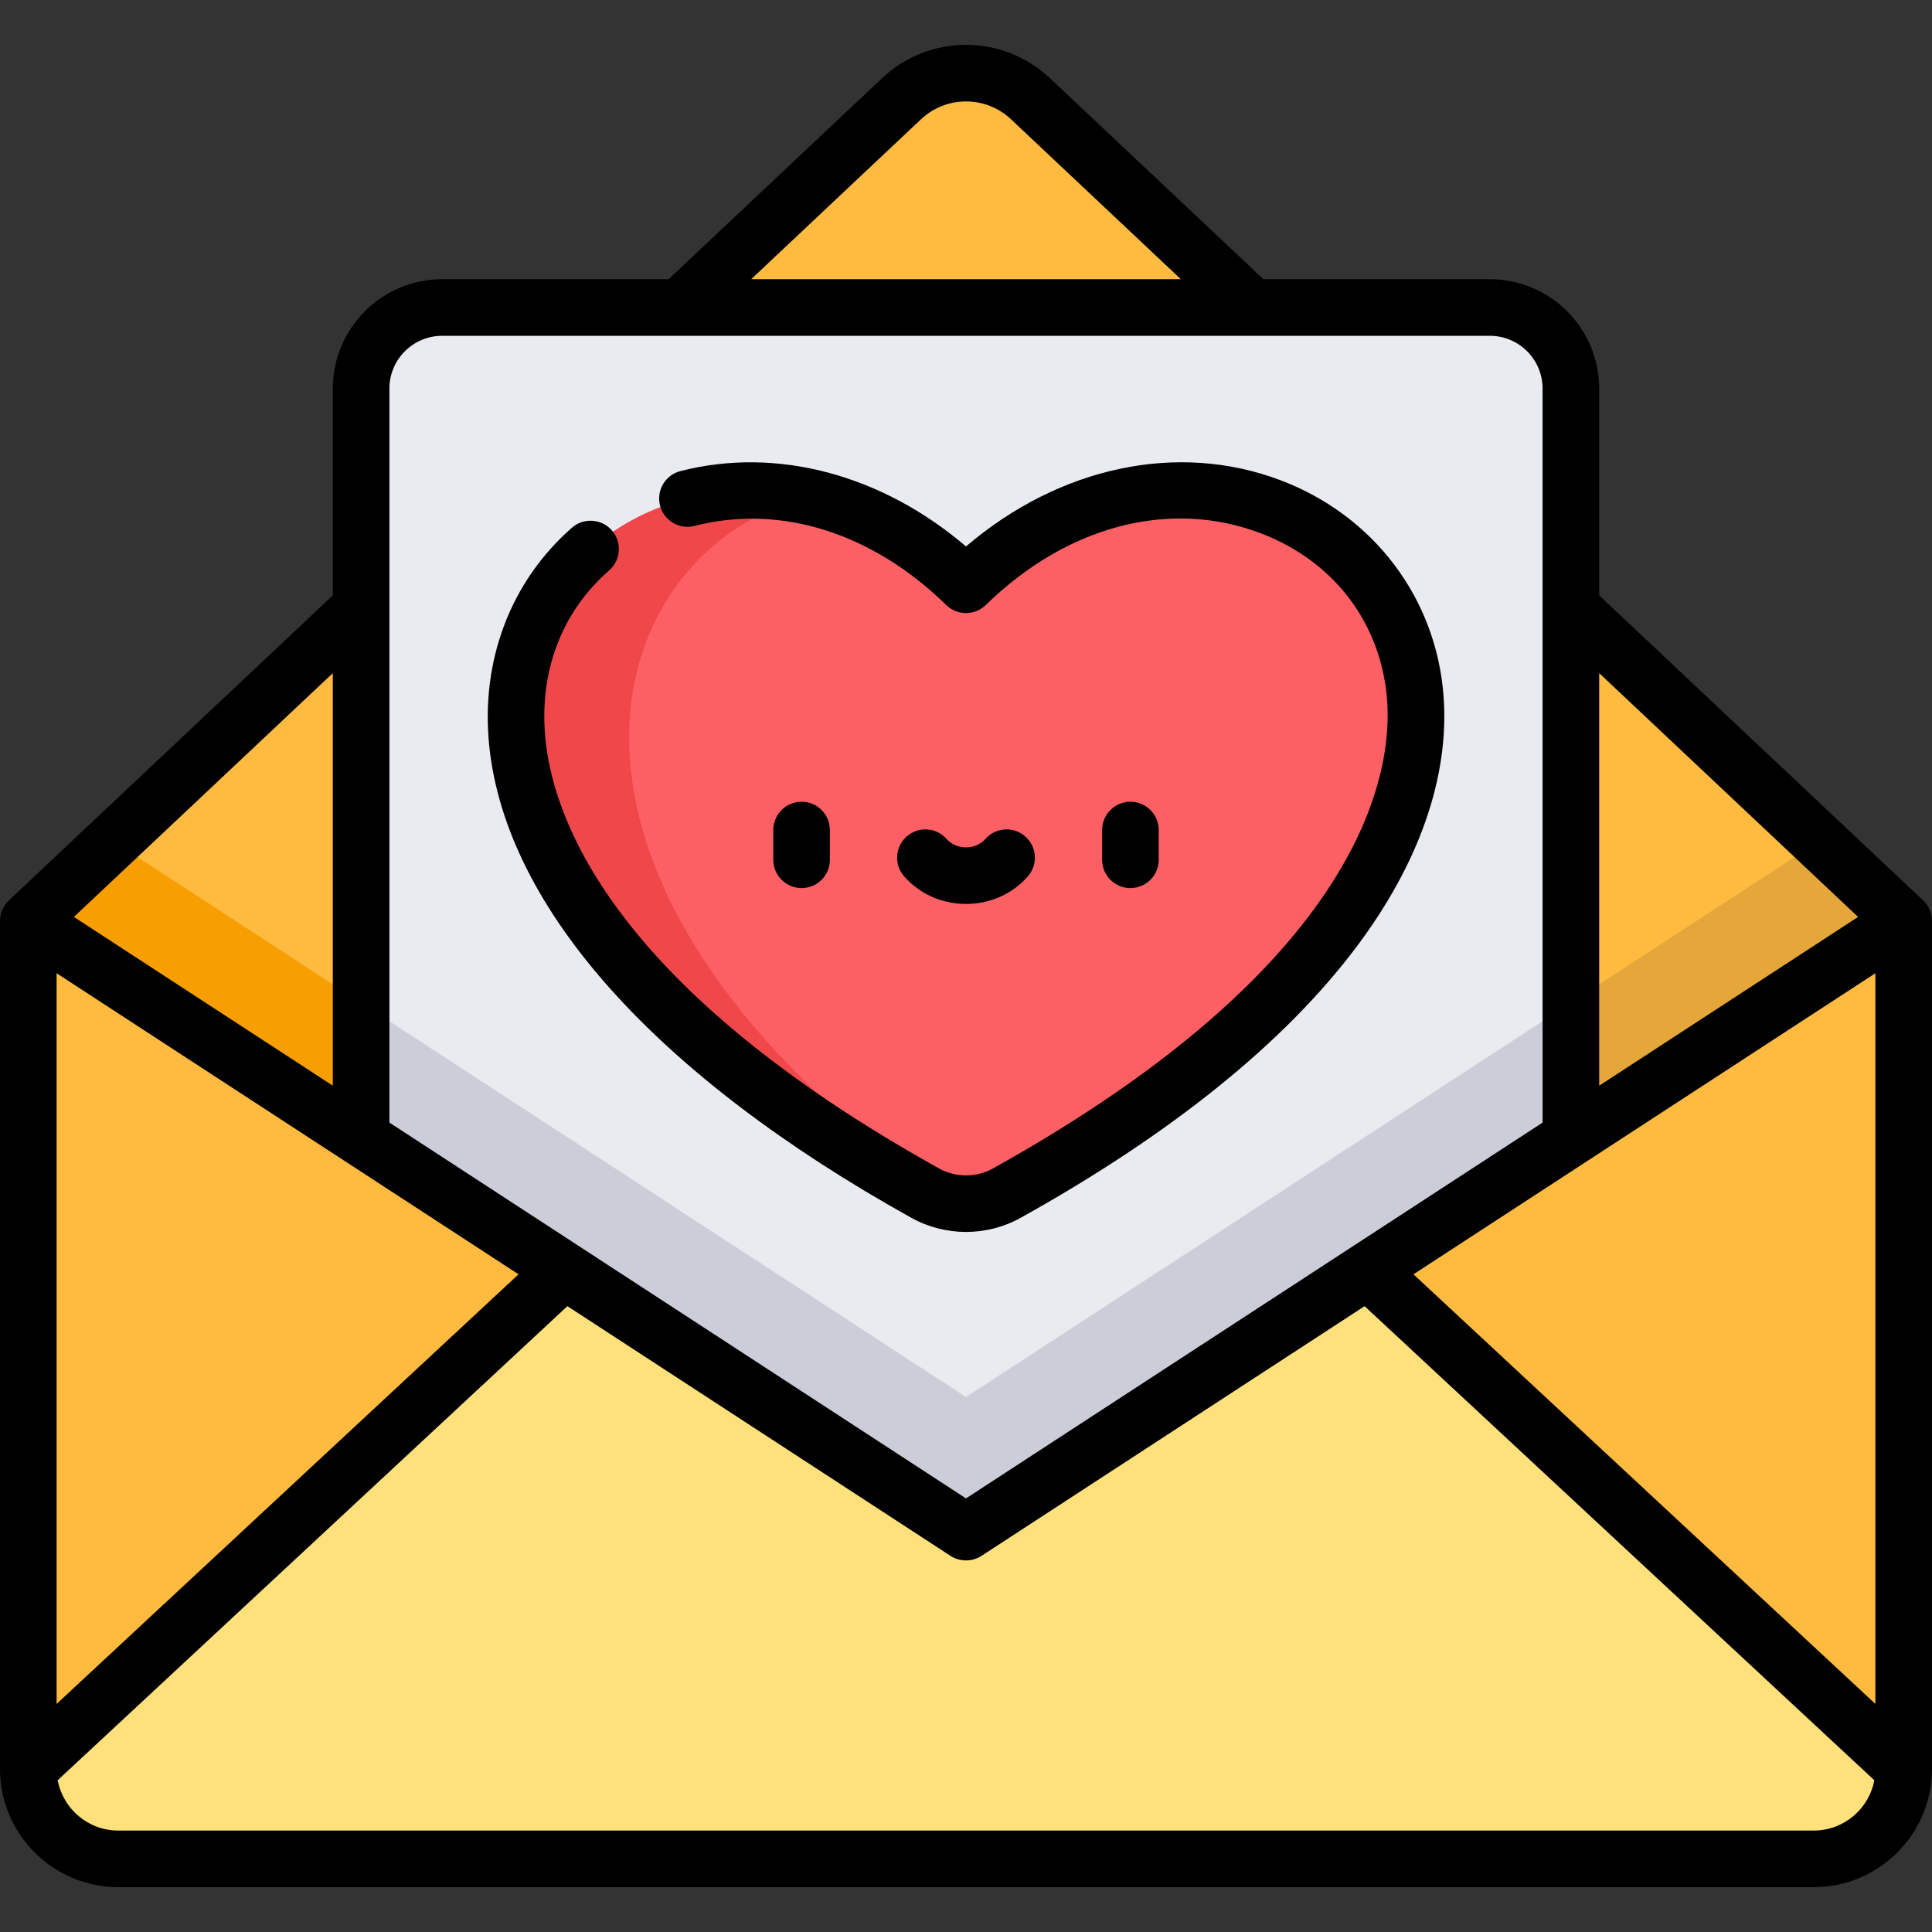 <?xml version="1.0" encoding="iso-8859-1"?>
<!-- Generator: Adobe Illustrator 19.0.0, SVG Export Plug-In . SVG Version: 6.00 Build 0)  -->
<svg version="1.1" id="Capa_1" xmlns="http://www.w3.org/2000/svg" xmlns:xlink="http://www.w3.org/1999/xlink" x="0px" y="0px"
	 viewBox="0 0 512 512" style="enable-background:new 0 0 512 512;" xml:space="preserve">
<rect x="0" y="0" width="512" height="512" fill="#333333" stroke="none"/>
<path style="fill:#FFBA40;" d="M273.074,26.156c-9.591-9.031-24.556-9.031-34.147,0L7.5,244.072L256,406.044l248.5-161.973
	L273.074,26.156z"/>
<polygon style="fill:#F79E02;" points="29.974,222.91 7.5,244.072 175.453,353.544 198.091,332.489 "/>
<polygon style="fill:#E6A73A;" points="336.547,353.544 504.5,244.072 482.027,222.91 313.909,332.489 "/>
<path style="fill:#EAEAF1;" d="M394.821,81.492H117.179c-11.864,0-21.482,9.618-21.482,21.482v313.071h320.605V102.974
	C416.303,91.11,406.685,81.492,394.821,81.492z"/>
<path style="fill:#FD6064;" d="M256,154.969c-81.581-79.729-216.147,46.985-10.79,161.237c6.704,3.73,14.877,3.73,21.581,0
	C472.148,201.953,337.581,75.239,256,154.969z"/>
<path style="fill:#F0484A;" d="M214.531,131.697c-74.38-16.361-141.937,88.473,30.679,184.508c2.234,1.243,4.633,2.063,7.085,2.477
	C129.921,232.744,159.227,144.892,214.531,131.697z"/>
<polygon style="fill:#CCCDD9;" points="256,370.234 95.698,265.749 95.698,416.045 416.303,416.045 416.303,265.749 "/>
<path style="fill:#FFE17C;" d="M440.831,356.426l-78.384-19.764l0,0L256,406.045l-106.447-69.382l-95.722,14.23L7.5,468.78
	c0,13.165,10.672,23.837,23.837,23.837h449.326c13.165,0,23.837-10.672,23.837-23.837L440.831,356.426z"/>
<g>
	<polygon style="fill:#FFBA40;" points="7.5,468.78 149.554,336.662 7.5,244.072 	"/>
	<polygon style="fill:#FFBA40;" points="504.5,468.78 362.447,336.662 504.5,244.072 	"/>
</g>
<path d="M31.337,500.117h449.326c17.279,0,31.337-14.058,31.337-31.337V244.072c0-2.039-0.875-4.063-2.359-5.46l-85.839-80.828
	v-54.811c0-15.98-13.001-28.981-28.981-28.981h-60.005l-56.601-53.296c-6.036-5.683-13.925-8.813-22.215-8.813
	s-16.179,3.13-22.215,8.813l-56.6,53.296h-60.006c-15.98,0-28.981,13.001-28.981,28.981v54.81l-85.84,80.829
	C0.886,239.997,0,242.028,0,244.072V468.78C0,486.059,14.058,500.117,31.337,500.117z M15,257.913l122.418,79.792L15,451.562
	V257.913z M480.663,485.117H31.337c-7.983,0-14.635-5.759-16.049-13.338l135.08-125.633c0,0,101.532,66.178,101.536,66.181
	c2.441,1.591,5.718,1.611,8.19,0l101.536-66.181L496.712,471.78C495.298,479.358,488.646,485.117,480.663,485.117z M497,257.913
	v193.649L374.581,337.705L497,257.913z M492.416,242.996l-68.614,44.722V178.387L492.416,242.996z M244.068,31.616
	c3.242-3.052,7.479-4.733,11.932-4.733s8.691,1.681,11.933,4.733l45.003,42.376h-113.87L244.068,31.616z M117.179,88.992h277.642
	c7.709,0,13.981,6.272,13.981,13.981v58.05v136.472L256,397.092l-152.802-99.596V102.973
	C103.197,95.264,109.469,88.992,117.179,88.992z M88.197,178.387v109.331l-68.614-44.722L88.197,178.387z"/>
<path d="M241.563,322.76c4.453,2.478,9.444,3.716,14.437,3.716c4.992,0,9.985-1.239,14.437-3.716
	c39.865-22.18,69.759-46.259,88.851-71.57c16.785-22.253,24.835-45.28,23.28-66.591c-1.896-25.989-18.455-47.958-43.213-57.333
	c-27.257-10.323-58.627-3.57-83.354,17.548c-22.325-19.068-50.152-26.52-75.682-19.969c-4.012,1.03-6.43,5.117-5.4,9.129
	c1.029,4.013,5.118,6.429,9.129,5.4c22.785-5.849,47.098,1.792,66.71,20.959c2.915,2.848,7.57,2.848,10.484,0
	c21.523-21.035,48.738-28.153,72.801-19.041c19.528,7.396,32.076,23.993,33.565,44.398c1.388,19.024-6.011,69.187-104.463,123.961
	c-4.406,2.452-9.882,2.452-14.288,0c-85.303-47.458-101.941-91.398-104.268-113.365c-1.9-17.944,4.086-33.978,16.856-45.147
	c3.118-2.727,3.434-7.465,0.707-10.583c-2.727-3.118-7.466-3.434-10.583-0.707c-16.309,14.266-24.29,35.412-21.896,58.017
	C134.217,240.789,173.954,285.144,241.563,322.76z"/>
<path d="M219.926,227.849v-7.886c0-4.142-3.358-7.5-7.5-7.5s-7.5,3.358-7.5,7.5v7.886c0,4.142,3.358,7.5,7.5,7.5
	S219.926,231.991,219.926,227.849z"/>
<path d="M307.073,227.849v-7.886c0-4.142-3.358-7.5-7.5-7.5s-7.5,3.358-7.5,7.5v7.886c0,4.142,3.358,7.5,7.5,7.5
	S307.073,231.991,307.073,227.849z"/>
<path d="M256,239.558c6.355,0,12.333-2.668,16.401-7.322c2.726-3.119,2.408-7.856-0.71-10.583c-3.118-2.726-7.856-2.409-10.583,0.71
	c-1.219,1.394-3.081,2.194-5.108,2.194c-2.027,0-3.889-0.8-5.108-2.194c-2.727-3.119-7.465-3.437-10.583-0.71
	c-3.119,2.726-3.437,7.464-0.71,10.583C243.666,236.89,249.645,239.558,256,239.558z"/>
<g>
</g>
<g>
</g>
<g>
</g>
<g>
</g>
<g>
</g>
<g>
</g>
<g>
</g>
<g>
</g>
<g>
</g>
<g>
</g>
<g>
</g>
<g>
</g>
<g>
</g>
<g>
</g>
<g>
</g>
</svg>
